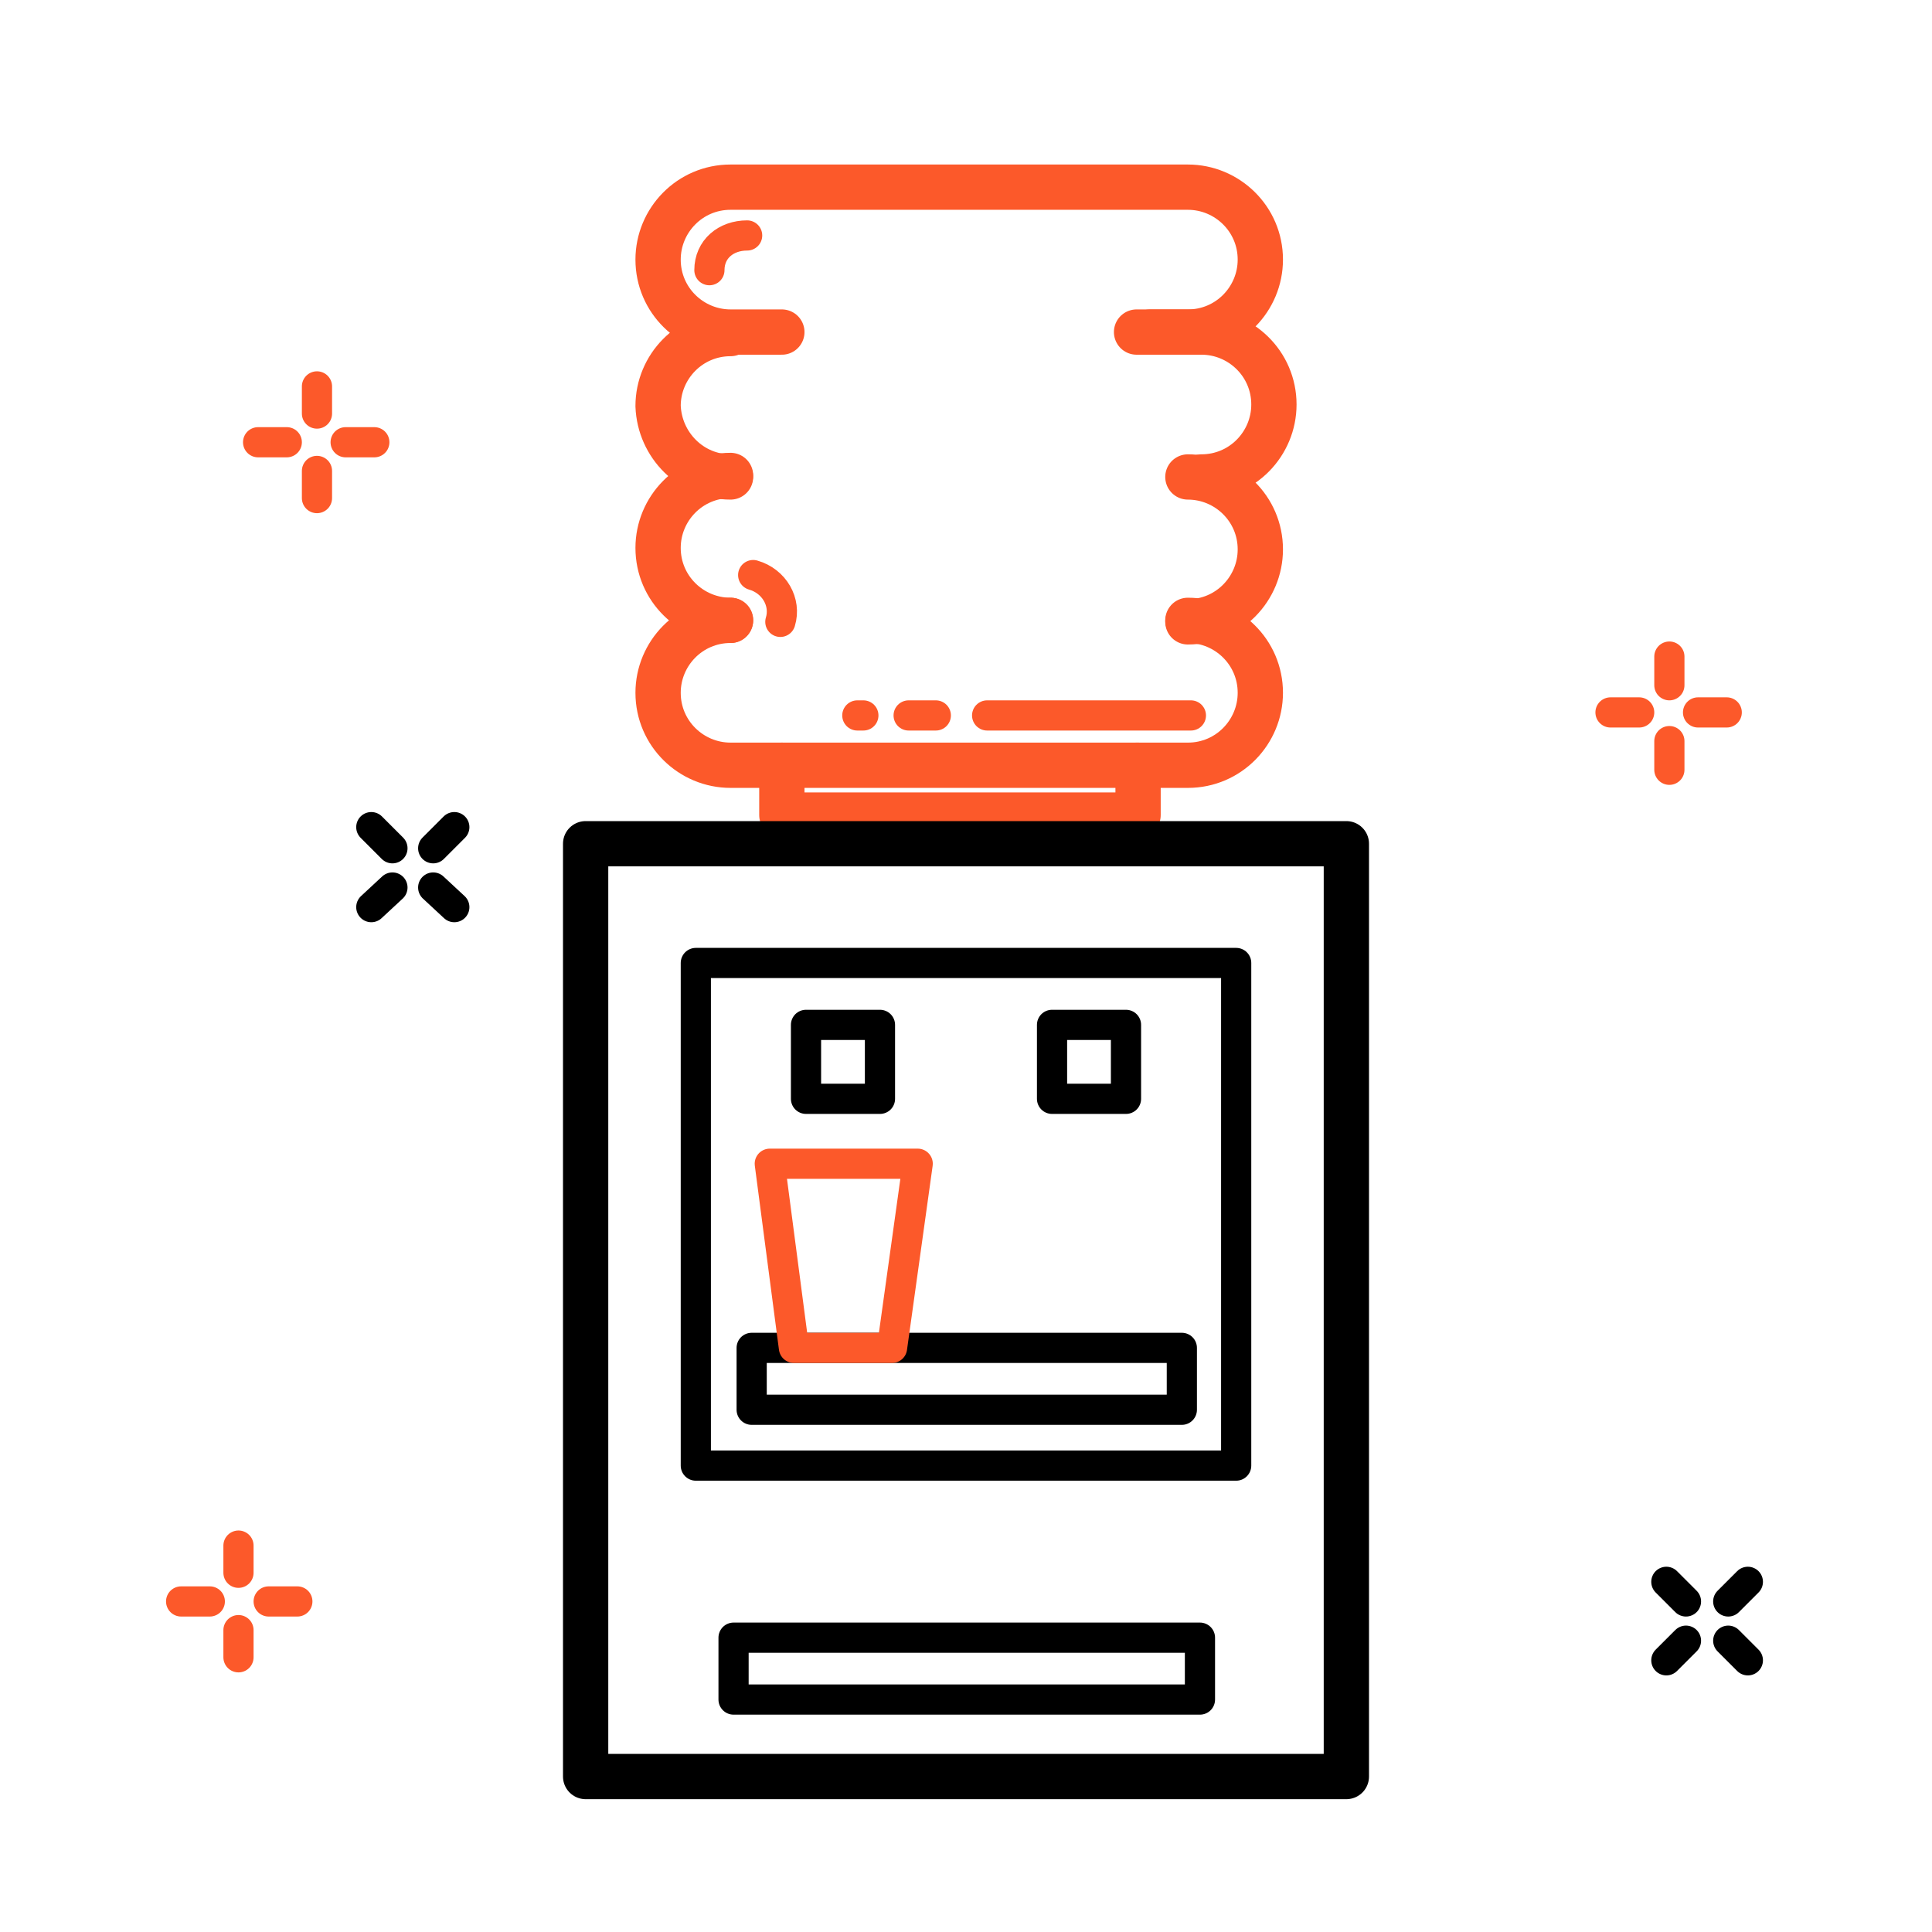 <?xml version="1.0" encoding="utf-8"?>
<!-- Generator: Adobe Illustrator 21.1.0, SVG Export Plug-In . SVG Version: 6.00 Build 0)  -->
<svg version="1.1" id="Слой_1" xmlns="http://www.w3.org/2000/svg" xmlns:xlink="http://www.w3.org/1999/xlink" x="0px" y="0px"
	 viewBox="0 0 128 128" style="enable-background:new 0 0 128 128;" xml:space="preserve">
<style type="text/css">
	.st0{fill:none;}
	.st1{fill:none;stroke:#000000;stroke-miterlimit:10;}
	.st2{fill:none;stroke:#FC592A;stroke-width:3;stroke-linecap:round;stroke-linejoin:round;}
	.st3{fill:none;stroke:#000000;stroke-width:3;stroke-linecap:round;stroke-linejoin:round;}
	.st4{fill:none;stroke:#000000;stroke-width:2;stroke-linecap:round;stroke-linejoin:round;}
	.st5{fill:none;stroke:#FC592A;stroke-width:2;stroke-linecap:round;stroke-linejoin:round;}
	.st6{fill:none;stroke:#FC592A;stroke-width:2;stroke-linecap:round;stroke-miterlimit:10;}
	.st7{fill:none;stroke:#000000;stroke-width:2;stroke-linecap:round;stroke-miterlimit:10;}
</style>
<title>icon-9</title>
<rect class="st0" width="128" height="128"/>
<path class="st1" d="M51.4,84.9"/>
<path class="st1" d="M83.9,49.9"/>
<path class="st2" d="M51.8,22h-3.4c-2.6,0-4.8-2.1-4.8-4.8l0,0c0-2.6,2.1-4.8,4.8-4.8h30.3c2.6,0,4.8,2.1,4.8,4.8l0,0
	c0,2.6-2.1,4.8-4.8,4.8h-3.4"/>
<path class="st2" d="M48.4,31.6c-2.6,0-4.7-2.1-4.8-4.7l0,0c0-2.6,2.1-4.8,4.8-4.8"/>
<path class="st2" d="M76.2,22h3.4c2.6,0,4.8,2.1,4.8,4.8l0,0c0,2.6-2.1,4.8-4.8,4.8"/>
<path class="st2" d="M48.4,41.1c-2.6,0-4.8-2.1-4.8-4.8l0,0c0-2.6,2.1-4.8,4.8-4.8"/>
<path class="st2" d="M78.7,31.6c2.6,0,4.8,2.1,4.8,4.8l0,0c0,2.6-2.1,4.8-4.8,4.8"/>
<path class="st2" d="M51.8,50.7h-3.4c-2.6,0-4.8-2.1-4.8-4.8l0,0c0-2.6,2.1-4.8,4.8-4.8"/>
<path class="st2" d="M78.7,41.1c2.6,0,4.8,2.1,4.8,4.8l0,0c0,2.6-2.1,4.8-4.8,4.8h-3.4"/>
<rect x="51.8" y="50.7" class="st2" width="23.6" height="3.3"/>
<rect x="38.8" y="55.9" class="st3" width="50.4" height="61.8"/>
<rect x="46.1" y="63.8" class="st4" width="35.8" height="33.3"/>
<rect x="49.8" y="89.3" class="st4" width="28.5" height="4.1"/>
<rect x="53.4" y="67.9" class="st4" width="4.9" height="4.9"/>
<polygon class="st5" points="59.1,89.3 52.6,89.3 51,77.1 60.8,77.1 "/>
<rect x="69.7" y="67.9" class="st4" width="4.9" height="4.9"/>
<rect x="48.6" y="108.5" class="st4" width="30.9" height="4.1"/>
<line class="st6" x1="21" y1="27.4" x2="21" y2="25.6"/>
<line class="st6" x1="21" y1="33" x2="21" y2="31.2"/>
<line class="st6" x1="24.8" y1="29.3" x2="22.9" y2="29.3"/>
<line class="st6" x1="19" y1="29.3" x2="17.1" y2="29.3"/>
<line class="st7" x1="28.7" y1="56.2" x2="30.1" y2="54.8"/>
<line class="st7" x1="24.6" y1="60.1" x2="26" y2="58.8"/>
<line class="st7" x1="30.1" y1="60.1" x2="28.7" y2="58.8"/>
<line class="st7" x1="26" y1="56.2" x2="24.6" y2="54.8"/>
<line class="st7" x1="114.5" y1="106.1" x2="115.8" y2="104.8"/>
<line class="st7" x1="110.4" y1="110" x2="111.7" y2="108.7"/>
<line class="st7" x1="115.8" y1="110" x2="114.5" y2="108.7"/>
<line class="st7" x1="111.7" y1="106.1" x2="110.4" y2="104.8"/>
<line class="st6" x1="110.6" y1="45.4" x2="110.6" y2="43.5"/>
<line class="st6" x1="110.6" y1="51" x2="110.6" y2="49.1"/>
<line class="st6" x1="114.4" y1="47.2" x2="112.5" y2="47.2"/>
<line class="st6" x1="108.6" y1="47.2" x2="106.7" y2="47.2"/>
<line class="st6" x1="15.8" y1="104.2" x2="15.8" y2="102.4"/>
<line class="st6" x1="15.8" y1="109.8" x2="15.8" y2="108"/>
<line class="st6" x1="19.7" y1="106.1" x2="17.8" y2="106.1"/>
<line class="st6" x1="13.9" y1="106.1" x2="12" y2="106.1"/>
<path class="st5" d="M47,17.9c0-1.4,1.1-2.3,2.5-2.3l0,0"/>
<path class="st5" d="M49.9,38.1c1.4,0.4,2.2,1.8,1.8,3.1"/>
<line class="st5" x1="62" y1="47.4" x2="60.2" y2="47.4"/>
<line class="st5" x1="78.9" y1="47.4" x2="65.4" y2="47.4"/>
<line class="st5" x1="57.2" y1="47.4" x2="56.8" y2="47.4"/>
</svg>
